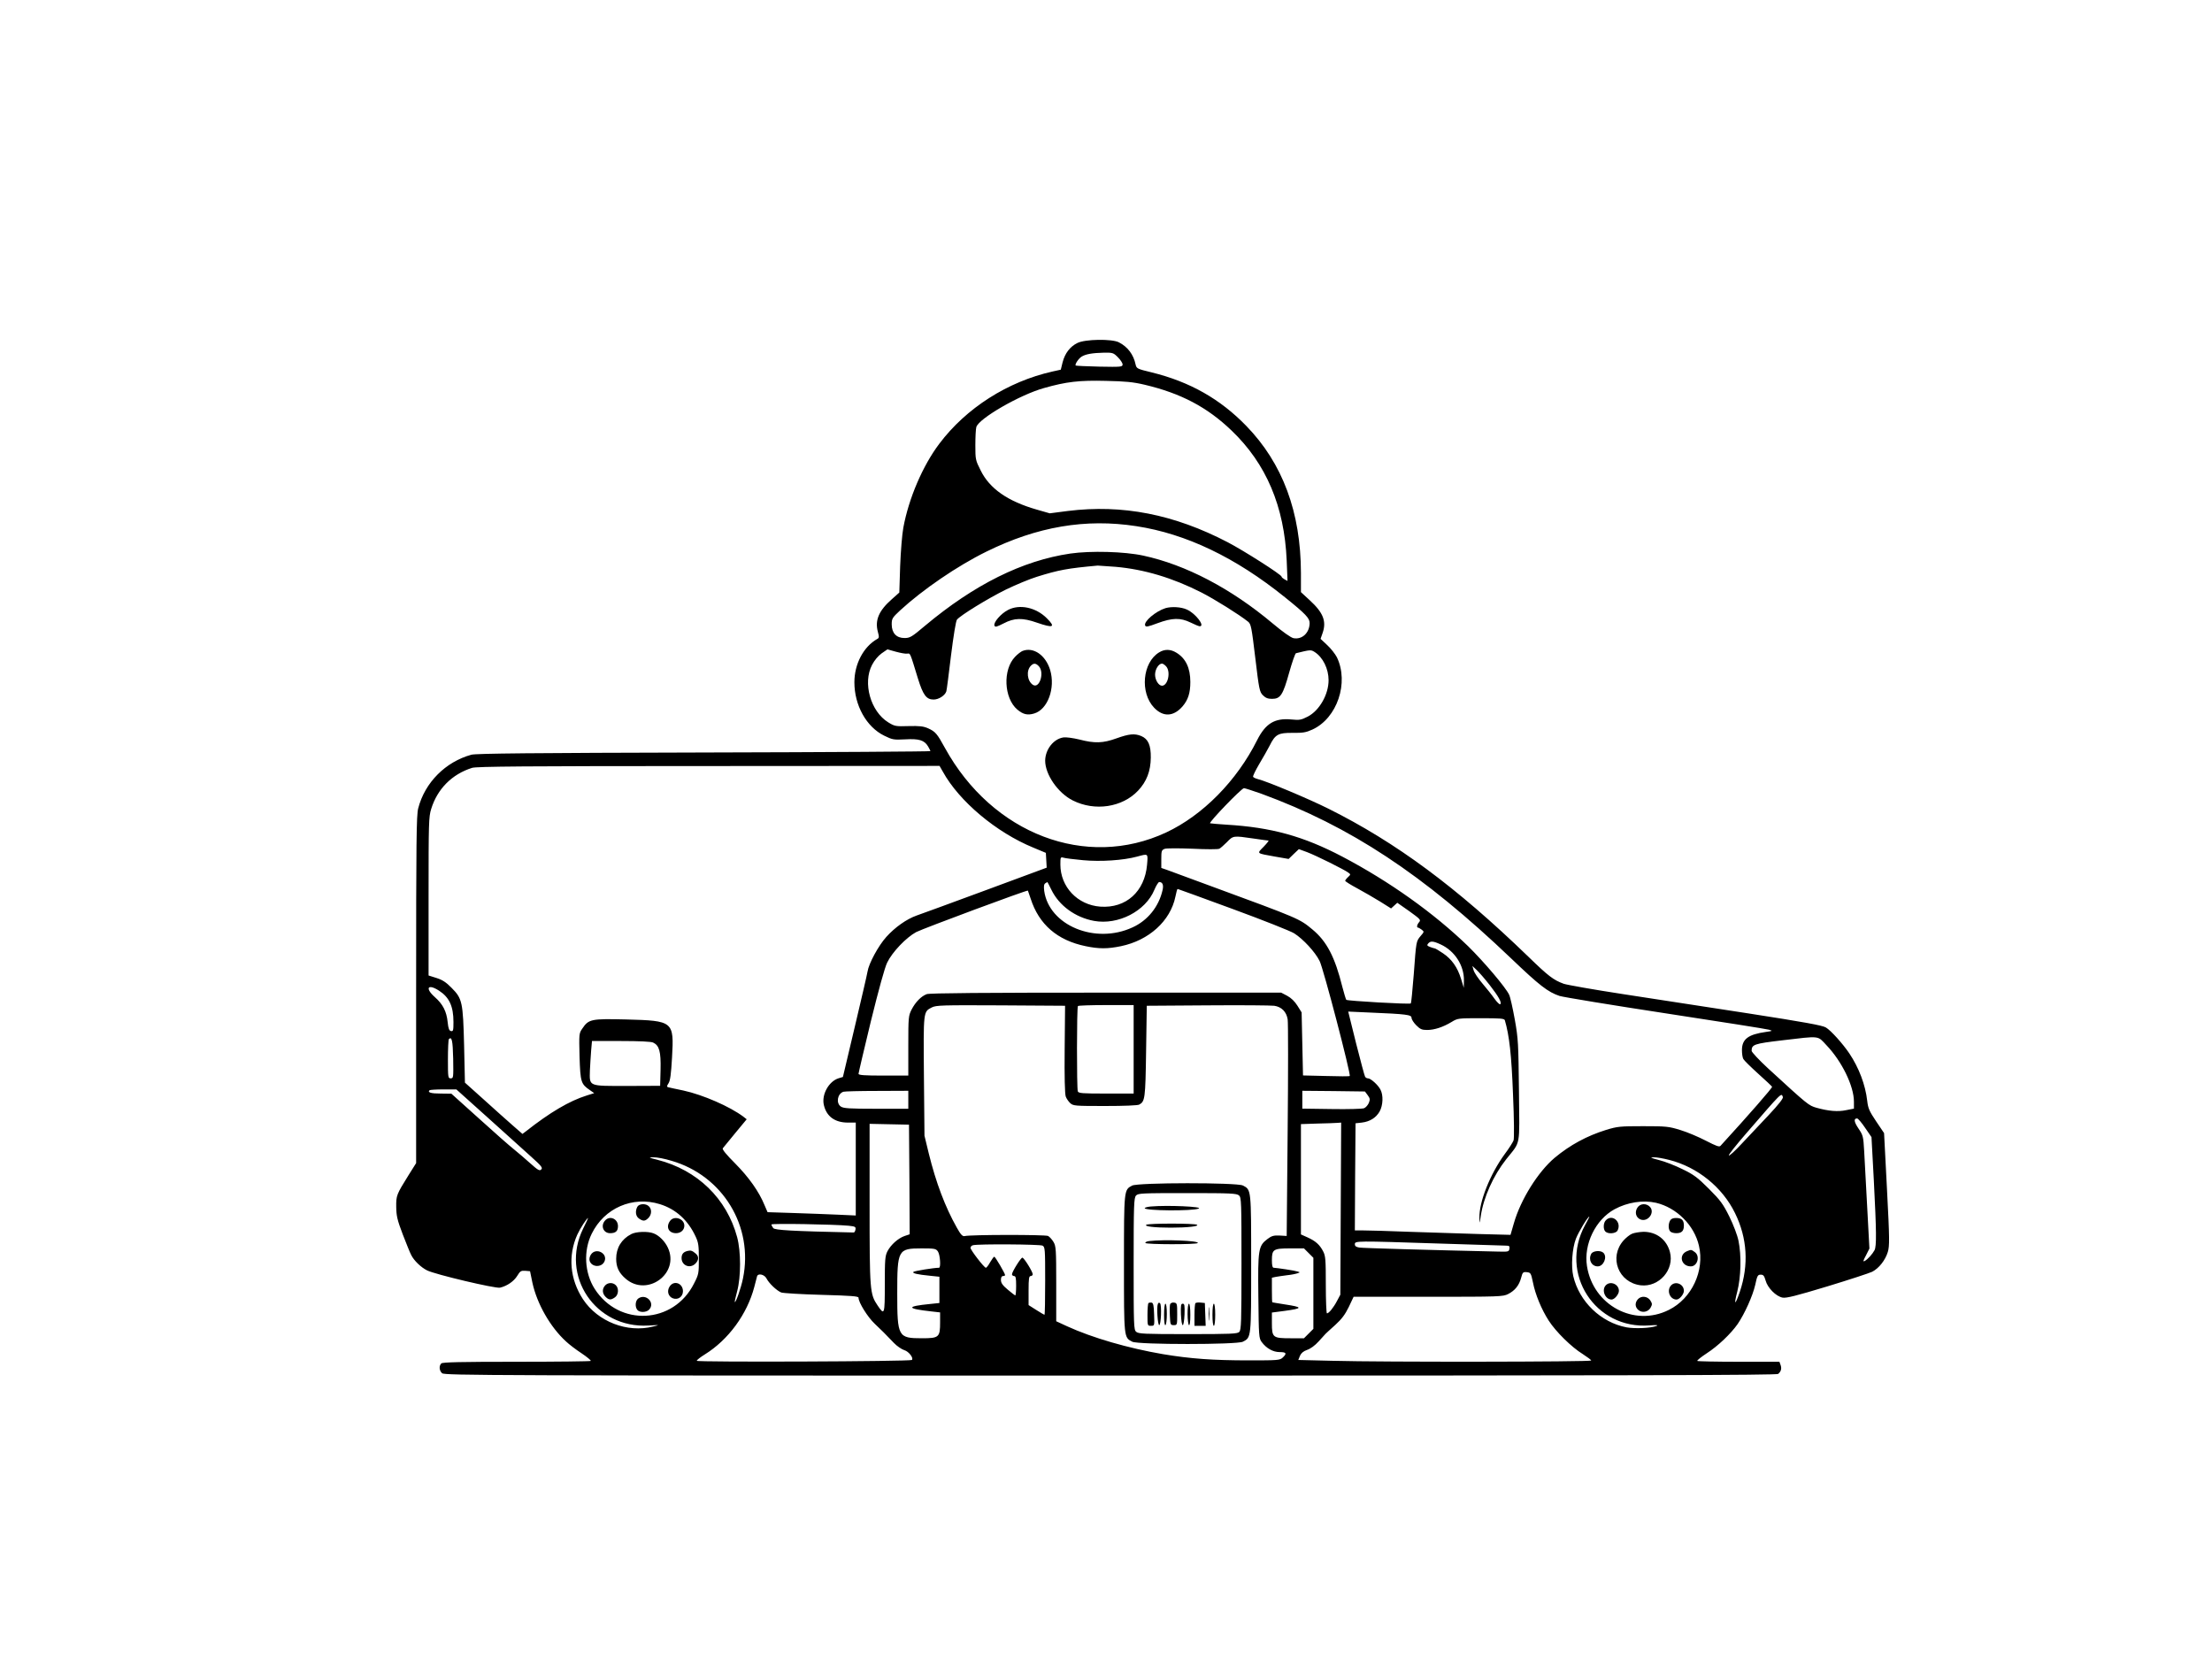 <?xml version="1.0" standalone="no"?>
<!DOCTYPE svg PUBLIC "-//W3C//DTD SVG 20010904//EN"
 "http://www.w3.org/TR/2001/REC-SVG-20010904/DTD/svg10.dtd">
<svg version="1.0" xmlns="http://www.w3.org/2000/svg"
 width="1600pt" height="1200pt" viewBox="0 0 1600 1200"
 preserveAspectRatio="xMidYMid meet">

<g transform="translate(0,1200) scale(0.1,-0.1)"
fill="#000000" stroke="none">
<path d="M7793 9519 c-53 -26 -90 -74 -107 -140 l-13 -53 -59 -13 c-326 -73
-626 -265 -820 -523 -120 -159 -221 -395 -260 -607 -9 -48 -19 -174 -23 -279
l-6 -190 -55 -49 c-93 -82 -123 -151 -100 -236 10 -36 9 -44 -5 -51 -99 -56
-165 -181 -165 -313 0 -167 87 -323 215 -386 61 -30 69 -31 152 -27 101 6 139
-6 166 -51 9 -16 17 -31 17 -34 0 -3 -737 -8 -1637 -10 -1243 -3 -1649 -7
-1683 -16 -187 -51 -337 -201 -385 -388 -13 -49 -15 -233 -15 -1312 l0 -1254
-54 -86 c-88 -141 -91 -148 -90 -231 1 -64 7 -93 47 -198 26 -67 53 -135 62
-151 20 -40 70 -88 114 -110 57 -29 496 -133 528 -125 51 12 100 46 124 85 21
35 28 39 58 37 l35 -3 17 -83 c33 -152 129 -321 243 -425 22 -21 73 -60 113
-86 40 -27 69 -51 66 -55 -4 -3 -245 -6 -538 -6 -400 0 -534 -3 -543 -12 -18
-18 -15 -53 6 -71 17 -16 367 -17 4833 -17 3837 0 4818 3 4831 12 21 18 27 39
17 66 l-8 22 -294 0 c-162 0 -296 3 -300 6 -3 4 27 28 68 55 82 53 175 142
224 212 51 75 109 204 127 283 14 66 18 74 40 74 19 0 25 -8 35 -42 14 -53 75
-115 123 -124 27 -5 98 13 323 81 158 48 304 96 325 106 49 25 95 84 113 143
13 44 13 93 -6 455 l-21 405 -58 86 c-49 73 -58 94 -64 148 -13 115 -60 239
-129 342 -47 70 -134 167 -170 188 -24 15 -156 39 -562 102 -291 45 -701 108
-910 140 -209 32 -400 66 -424 74 -74 27 -111 55 -256 196 -520 503 -956 826
-1445 1070 -142 71 -446 199 -513 215 -15 4 -30 11 -33 16 -3 5 17 46 44 92
27 45 61 105 76 134 40 81 62 93 166 92 74 -1 97 3 143 24 179 82 266 339 177
523 -12 23 -43 63 -69 87 l-49 46 15 43 c29 84 4 147 -92 235 l-65 60 0 139
c-1 439 -132 792 -395 1063 -189 195 -408 319 -683 387 -108 26 -111 28 -118
58 -15 72 -58 128 -121 160 -51 26 -245 23 -300 -5z m293 -103 c19 -19 34 -42
34 -52 0 -18 -10 -19 -167 -16 -93 2 -170 6 -172 8 -8 8 20 50 42 64 30 19 79
27 161 29 65 1 70 -1 102 -33z m194 -199 c262 -62 452 -162 628 -331 251 -240
382 -549 399 -940 l6 -148 -21 11 c-12 7 -22 15 -22 20 0 14 -273 188 -390
249 -388 202 -761 275 -1156 226 l-131 -17 -94 27 c-209 60 -341 151 -406 284
-37 73 -38 80 -38 181 0 59 3 118 7 132 18 62 314 233 489 282 162 46 255 57
449 52 142 -3 195 -8 280 -28z m-60 -1023 c359 -55 717 -226 1074 -514 152
-122 179 -152 179 -187 -1 -71 -55 -121 -117 -109 -19 4 -77 45 -151 107 -301
253 -629 424 -935 490 -138 30 -382 36 -528 15 -347 -51 -695 -224 -1052 -523
-96 -81 -108 -88 -148 -88 -58 0 -92 36 -92 99 0 41 4 48 61 101 163 150 414
322 624 425 367 181 717 241 1085 184z m-150 -294 c206 -18 413 -80 621 -186
94 -48 272 -159 337 -211 21 -17 25 -39 52 -263 27 -228 31 -245 55 -269 19
-19 35 -26 66 -26 61 0 79 28 124 190 21 75 43 138 49 140 105 26 108 26 135
9 60 -38 101 -122 101 -204 0 -103 -66 -219 -150 -263 -49 -25 -60 -27 -121
-21 -119 11 -185 -29 -246 -150 -147 -294 -393 -543 -657 -667 -579 -271
-1258 -12 -1601 611 -57 104 -69 118 -122 142 -34 15 -62 18 -141 16 -95 -3
-101 -1 -147 27 -128 79 -186 285 -117 416 17 33 44 65 69 83 l42 29 61 -17
c33 -9 70 -16 82 -14 23 3 19 12 78 -181 37 -119 61 -151 113 -151 37 0 82 29
92 59 3 9 18 127 34 260 18 144 35 249 43 259 26 32 227 155 353 217 72 35
173 77 225 93 160 50 221 61 440 81 8 0 67 -4 130 -9z m-1250 -1482 c118 -214
386 -439 654 -549 l91 -38 3 -53 3 -54 -443 -164 c-244 -90 -467 -172 -497
-182 -74 -26 -158 -86 -220 -155 -57 -63 -127 -192 -136 -251 -3 -20 -45 -200
-92 -399 l-86 -363 -33 -10 c-70 -23 -122 -118 -105 -192 19 -84 80 -128 175
-128 l56 0 0 -336 0 -336 -132 6 c-73 3 -217 9 -320 12 l-186 6 -22 51 c-40
98 -113 201 -212 301 -65 65 -95 102 -90 110 5 6 46 56 91 111 l82 99 -23 18
c-98 74 -293 159 -435 190 -54 11 -104 22 -111 24 -10 3 -9 9 4 29 12 19 18
65 25 186 15 262 10 266 -332 275 -252 6 -271 3 -317 -66 -24 -34 -24 -39 -20
-203 6 -185 10 -198 76 -243 l30 -21 -54 -17 c-125 -39 -266 -122 -441 -260
l-24 -18 -72 63 c-40 35 -133 118 -208 186 l-136 122 -6 268 c-8 317 -13 340
-92 419 -38 39 -66 57 -108 70 l-57 18 0 572 c0 532 1 576 19 633 45 145 150
251 296 297 32 10 390 13 1711 13 l1670 1 24 -42z m2303 -159 c644 -236 1170
-583 1808 -1192 205 -196 266 -243 350 -271 30 -9 376 -66 769 -126 393 -60
729 -113 745 -118 29 -9 28 -9 -20 -16 -130 -18 -175 -52 -175 -132 0 -25 4
-54 10 -64 5 -10 54 -58 107 -106 54 -48 99 -91 101 -95 3 -7 -168 -203 -373
-427 -9 -10 -30 -2 -106 37 -52 27 -134 62 -184 77 -84 26 -102 28 -270 28
-167 0 -186 -2 -268 -27 -138 -43 -259 -108 -371 -201 -121 -102 -247 -303
-296 -475 l-24 -83 -231 6 c-126 4 -351 11 -500 16 -148 6 -298 10 -333 10
l-62 0 2 388 3 387 45 5 c59 7 103 35 129 80 25 45 28 118 6 159 -17 33 -70
81 -90 81 -8 0 -17 5 -21 12 -4 6 -33 115 -65 241 l-57 230 156 -7 c266 -11
302 -16 302 -38 0 -11 15 -35 34 -54 29 -29 41 -34 79 -34 52 0 114 20 177 58
44 27 48 27 213 27 140 0 168 -2 172 -15 32 -109 48 -248 59 -535 8 -181 9
-320 4 -334 -5 -13 -33 -58 -64 -99 -106 -145 -186 -347 -183 -461 1 -46 1
-46 10 14 20 134 90 291 184 410 107 135 96 80 92 495 -4 342 -5 375 -30 515
-15 83 -33 164 -41 180 -25 53 -181 237 -297 351 -248 240 -568 468 -910 648
-282 148 -515 212 -839 231 -58 4 -110 8 -117 10 -13 4 225 252 245 254 6 0
63 -18 125 -40z m-58 -324 c55 -8 104 -15 110 -15 5 0 -11 -20 -35 -45 -50
-51 -55 -46 83 -71 l98 -17 37 36 37 35 60 -22 c66 -25 269 -126 298 -148 18
-13 17 -14 -2 -32 -12 -11 -21 -23 -21 -27 0 -4 39 -29 88 -55 48 -26 122 -69
166 -96 l78 -49 22 20 23 21 87 -61 c79 -57 85 -63 71 -79 -16 -18 -20 -40 -7
-40 4 0 15 -7 26 -15 18 -14 18 -15 -8 -45 -33 -40 -32 -35 -50 -279 -9 -112
-18 -206 -21 -209 -7 -8 -459 18 -467 26 -3 4 -16 45 -28 92 -54 218 -113 331
-217 417 -94 78 -93 78 -738 315 -148 55 -289 107 -312 115 l-43 15 0 64 c0
59 2 65 24 74 13 5 99 5 202 1 99 -5 186 -5 194 0 8 4 33 26 55 48 45 47 46
47 190 26z m-768 -190 c-17 -194 -152 -316 -338 -303 -165 12 -289 143 -289
305 0 53 1 55 23 49 12 -4 76 -12 141 -18 128 -12 292 -1 391 26 82 22 79 25
72 -59z m-692 -181 c56 -115 173 -200 308 -225 175 -32 373 70 437 225 13 31
29 56 35 56 24 0 33 -21 24 -59 -27 -119 -107 -219 -217 -269 -270 -125 -604
14 -639 264 -4 34 -2 48 8 55 8 5 15 9 15 9 1 0 14 -25 29 -56z m1314 -140
c218 -80 417 -159 442 -175 65 -41 152 -135 184 -200 27 -51 228 -822 218
-832 -2 -3 -79 -3 -171 0 l-167 4 -5 228 -5 228 -30 48 c-20 32 -45 56 -74 72
l-44 23 -1268 0 c-871 0 -1276 -3 -1296 -11 -40 -15 -81 -57 -109 -111 -23
-46 -24 -55 -24 -263 l0 -215 -180 0 c-137 0 -180 3 -180 13 0 6 40 177 89
379 57 231 100 388 118 425 37 77 138 182 210 221 53 27 803 306 808 300 1 -2
10 -28 20 -58 60 -187 193 -302 398 -344 96 -20 158 -20 255 0 203 42 358 183
394 358 6 31 13 56 16 56 3 0 183 -66 401 -146z m1501 -255 c102 -46 171 -153
169 -262 l-1 -52 -20 65 c-26 84 -67 142 -131 185 -28 19 -55 35 -59 35 -4 0
-19 5 -33 10 -23 9 -25 13 -15 25 17 20 36 19 90 -6z m356 -295 c64 -82 90
-129 75 -138 -4 -3 -23 15 -41 40 -18 26 -57 75 -87 110 -30 35 -59 78 -64 96
l-9 31 31 -29 c17 -16 60 -65 95 -110z m-7600 -40 c74 -48 104 -113 104 -227
0 -60 -2 -68 -17 -65 -14 2 -20 17 -25 65 -8 78 -35 130 -93 181 -73 65 -51
99 31 46z m4525 -424 c-2 -195 1 -325 8 -342 5 -14 20 -36 32 -47 22 -20 33
-21 252 -21 136 0 236 4 247 10 42 23 45 42 50 385 l5 330 440 3 c242 2 459 0
482 -3 53 -8 88 -43 97 -98 4 -23 4 -385 0 -804 l-7 -763 -52 3 c-43 2 -58 -3
-87 -25 -66 -50 -70 -74 -66 -415 3 -288 4 -303 24 -330 34 -46 82 -73 130
-73 49 0 54 -10 22 -40 -21 -19 -34 -20 -243 -20 -262 0 -425 12 -623 45 -251
43 -511 118 -694 202 l-78 36 0 271 c0 251 -2 273 -20 303 -10 17 -28 37 -39
43 -20 10 -560 10 -604 -1 -15 -3 -28 11 -56 61 -85 151 -151 326 -203 537
l-31 128 -4 430 c-4 474 -5 466 57 498 32 16 74 17 499 15 l465 -3 -3 -315z
m499 0 l0 -320 -199 0 c-172 0 -200 2 -205 16 -8 21 -8 609 1 617 3 4 96 7
205 7 l198 0 0 -320z m5011 30 c112 -117 199 -296 199 -409 l0 -50 -56 -11
c-60 -13 -127 -7 -214 17 -58 17 -60 18 -352 286 -65 60 -118 117 -118 126 0
46 18 52 221 76 279 33 254 35 320 -35z m-9933 -98 c2 -137 2 -142 -18 -142
-19 0 -20 6 -20 138 0 76 3 142 7 146 21 21 28 -10 31 -142z m1446 117 c45
-21 57 -65 54 -196 l-3 -117 -237 -1 c-286 0 -274 -5 -271 113 2 42 6 107 9
145 l6 67 209 0 c134 0 217 -4 233 -11z m-1198 -541 c124 -112 265 -239 314
-283 77 -69 87 -82 75 -94 -12 -12 -23 -6 -80 45 -36 32 -89 78 -118 101 -28
22 -142 122 -252 222 l-200 180 -77 1 c-71 0 -97 8 -81 24 3 3 48 6 100 6 l94
0 225 -202z m3044 127 l0 -65 -233 0 c-194 0 -236 3 -255 16 -36 25 -25 92 18
107 8 3 117 6 243 6 l227 1 0 -65z m3323 33 c17 -23 18 -31 8 -56 -7 -16 -22
-33 -34 -38 -12 -5 -118 -8 -234 -6 l-213 3 0 65 0 64 226 -2 227 -3 20 -27z
m3003 -13 c4 -10 -31 -54 -102 -130 -60 -64 -148 -157 -196 -208 -47 -51 -89
-89 -93 -85 -4 4 53 76 126 160 264 305 253 294 265 263z m595 -223 l46 -67
17 -315 c19 -370 20 -473 5 -503 -15 -28 -49 -66 -71 -78 -14 -7 -12 1 9 40
l25 50 -16 298 c-9 164 -19 348 -22 408 -6 105 -8 113 -41 162 -33 49 -36 73
-10 73 7 0 33 -31 58 -68z m-3793 -584 l-3 -623 -24 -45 c-25 -48 -59 -90 -73
-90 -4 0 -8 92 -8 205 0 183 -2 210 -19 243 -25 49 -56 76 -114 102 l-47 21 0
399 0 399 118 4 c64 1 130 4 145 5 l28 2 -3 -622z m-3120 210 l2 -396 -36 -12
c-47 -16 -100 -63 -125 -111 -17 -34 -19 -60 -19 -239 0 -221 -2 -227 -52
-153 -56 83 -58 104 -58 735 l0 579 143 -3 142 -3 3 -397z m-1722 136 c372
-107 596 -475 518 -852 -14 -68 -52 -177 -59 -170 -2 2 6 37 17 78 28 105 28
286 0 391 -75 280 -288 486 -577 560 -65 16 -67 18 -29 18 23 1 82 -10 130
-25z m7218 6 c205 -52 385 -198 476 -385 89 -181 100 -374 35 -568 -35 -102
-45 -101 -19 0 27 106 31 262 9 368 -8 40 -37 116 -66 175 -46 92 -64 117
-148 201 -82 82 -110 103 -191 142 -52 26 -129 56 -170 66 -61 16 -68 19 -39
20 20 1 70 -8 113 -19z m-7301 -320 c116 -36 204 -116 259 -235 20 -43 23 -66
23 -160 0 -106 -1 -113 -35 -179 -147 -294 -542 -315 -719 -38 -73 115 -82
275 -21 398 91 186 296 275 493 214z m7205 10 c149 -35 277 -162 311 -311 42
-181 -52 -382 -218 -464 -251 -126 -548 34 -592 317 -25 158 62 336 199 411
94 51 206 68 300 47z m-513 -162 c-190 -348 73 -756 468 -725 49 4 64 2 49 -4
-42 -16 -155 -21 -217 -10 -185 35 -342 186 -385 370 -17 72 -8 201 19 271 18
47 86 160 97 160 2 0 -12 -28 -31 -62z m-7247 -25 c-168 -342 89 -723 472
-701 84 5 85 5 35 -7 -188 -48 -401 35 -508 197 -95 145 -110 315 -41 468 21
46 69 120 78 120 1 0 -15 -35 -36 -77z m1920 21 c48 -5 53 -8 50 -27 -2 -12
-7 -22 -13 -22 -448 10 -571 17 -582 32 -7 9 -13 21 -13 26 0 9 455 1 558 -9z
m4277 -129 c248 -8 463 -15 478 -15 24 0 28 -4 25 -22 -3 -22 -7 -23 -83 -21
-490 11 -976 25 -1002 29 -24 4 -33 10 -33 24 0 25 3 25 615 5z m-2874 -15
c18 -10 19 -24 19 -255 0 -135 -2 -245 -5 -245 -3 0 -30 16 -60 35 l-55 35 0
105 c0 87 3 105 15 105 8 0 15 6 15 13 0 18 -63 120 -75 120 -11 0 -74 -101
-75 -120 0 -7 7 -13 15 -13 12 0 15 -14 15 -70 0 -38 -3 -70 -6 -70 -3 0 -28
19 -55 42 -37 31 -49 48 -49 70 0 18 5 28 15 28 8 0 15 3 15 7 0 12 -71 133
-78 133 -4 0 -17 -18 -30 -40 -12 -22 -26 -40 -31 -40 -12 0 -111 128 -111
144 0 8 8 17 18 19 37 10 484 7 503 -3z m-757 -42 c16 -23 23 -118 8 -118 -35
0 -179 -23 -185 -30 -11 -10 30 -19 121 -28 l67 -7 0 -95 0 -95 -67 -7 c-176
-17 -173 -34 10 -54 l62 -7 0 -71 c0 -109 -8 -116 -131 -116 -173 0 -179 10
-179 325 0 316 5 325 177 325 94 0 103 -2 117 -22z m2682 -12 l34 -34 0 -257
0 -257 -34 -34 -34 -34 -98 0 c-127 0 -134 5 -134 109 l0 77 92 12 c134 18
134 27 1 47 -48 8 -89 14 -90 15 -2 0 -3 40 -3 89 l0 89 28 6 c15 3 52 8 82
12 30 3 64 10 75 14 20 7 20 7 0 13 -20 7 -149 26 -172 27 -9 0 -13 18 -13 54
0 79 10 86 132 86 l100 0 34 -34z m1622 -211 c17 -88 62 -196 114 -277 52 -81
166 -193 246 -242 34 -22 62 -43 62 -47 0 -10 -1509 -12 -1872 -2 l-247 6 12
30 c9 20 24 33 52 43 24 8 57 32 83 61 24 26 47 51 50 55 4 4 35 33 70 64 47
43 71 75 98 130 l35 74 540 0 c518 0 541 1 578 20 49 25 79 62 94 118 10 39
14 43 41 40 28 -3 30 -7 44 -73z m-5544 28 c19 -37 75 -89 107 -102 15 -5 146
-13 293 -17 216 -6 266 -10 266 -21 0 -34 66 -140 117 -188 57 -54 70 -67 139
-139 22 -23 56 -46 75 -52 32 -9 69 -57 55 -71 -11 -11 -1556 -17 -1556 -6 0
6 26 26 58 46 171 106 306 291 358 488 9 35 18 70 20 77 7 24 53 14 68 -15z"/>
<path d="M7291 7588 c-52 -27 -106 -90 -98 -113 6 -13 15 -10 67 16 76 40 136
42 241 5 119 -41 136 -33 71 32 -79 79 -197 104 -281 60z"/>
<path d="M8430 7601 c-70 -22 -158 -96 -147 -125 5 -13 19 -10 89 16 108 40
166 41 240 5 30 -15 60 -27 66 -27 41 0 -30 93 -93 121 -41 19 -111 23 -155
10z"/>
<path d="M7395 7291 c-11 -5 -35 -23 -52 -41 -91 -93 -82 -300 16 -383 42 -35
74 -42 121 -28 99 29 155 184 116 315 -33 108 -122 169 -201 137z m120 -111
c41 -46 4 -163 -43 -134 -42 27 -51 103 -15 139 20 20 36 19 58 -5z"/>
<path d="M8384 7281 c-120 -73 -140 -291 -36 -400 66 -69 141 -65 206 10 40
47 56 97 56 176 0 101 -33 171 -101 212 -42 26 -85 27 -125 2z m51 -101 c35
-39 13 -140 -30 -140 -24 0 -50 41 -50 80 0 39 26 80 50 80 7 0 20 -9 30 -20z"/>
<path d="M8075 6659 c-97 -35 -157 -37 -268 -8 -46 11 -97 18 -115 15 -72 -11
-131 -87 -132 -168 0 -100 92 -234 200 -288 159 -80 358 -50 472 71 62 66 91
141 92 239 1 90 -19 135 -69 156 -48 20 -88 16 -180 -17z"/>
<path d="M8188 3424 c-58 -31 -58 -28 -58 -564 0 -539 -1 -534 60 -565 43 -22
757 -22 800 0 61 31 60 26 60 565 0 539 1 534 -60 565 -43 22 -761 22 -802 -1z
m774 -71 c17 -15 18 -44 18 -494 0 -421 -2 -479 -16 -493 -13 -14 -61 -16
-371 -16 -318 0 -358 2 -375 17 -17 15 -18 44 -18 491 0 428 2 477 17 494 15
17 40 18 371 18 317 0 357 -2 374 -17z"/>
<path d="M8323 3273 c-24 -2 -43 -8 -43 -12 0 -19 345 -22 390 -3 37 14 -225
26 -347 15z"/>
<path d="M8292 3141 c-19 -12 60 -21 177 -21 120 0 207 10 189 21 -17 11 -349
11 -366 0z"/>
<path d="M8312 3023 c-18 -2 -30 -9 -27 -14 8 -11 372 -12 379 0 11 17 -243
27 -352 14z"/>
<path d="M8307 2574 c-4 -4 -7 -43 -7 -86 0 -77 0 -78 25 -78 26 0 26 0 23 82
-2 65 -6 83 -18 86 -9 1 -19 0 -23 -4z"/>
<path d="M8375 2568 c-10 -24 -1 -153 10 -153 13 0 19 145 6 158 -7 7 -12 5
-16 -5z"/>
<path d="M8464 2567 c-3 -8 -4 -45 -2 -83 3 -66 4 -69 28 -69 25 0 25 1 25 80
0 75 -1 80 -23 83 -12 2 -24 -3 -28 -11z"/>
<path d="M8647 2574 c-4 -4 -7 -43 -7 -86 l0 -78 40 0 41 0 -3 83 -3 82 -30 3
c-17 2 -34 0 -38 -4z"/>
<path d="M8420 2489 c0 -51 4 -78 10 -74 6 3 10 40 10 81 0 43 -4 74 -10 74
-6 0 -10 -34 -10 -81z"/>
<path d="M8542 2493 c2 -44 7 -78 13 -78 6 0 11 34 13 78 2 65 0 77 -13 77
-13 0 -15 -12 -13 -77z"/>
<path d="M8590 2496 c0 -41 5 -78 10 -81 6 -4 10 23 10 74 0 47 -4 81 -10 81
-6 0 -10 -31 -10 -74z"/>
<path d="M8743 2495 c0 -44 2 -61 4 -37 2 23 2 59 0 80 -2 20 -4 1 -4 -43z"/>
<path d="M8770 2490 c0 -47 4 -80 10 -80 6 0 10 33 10 80 0 47 -4 80 -10 80
-6 0 -10 -33 -10 -80z"/>
<path d="M4610 3271 c-17 -32 -12 -69 12 -85 30 -21 44 -20 68 4 24 24 26 63
4 84 -22 23 -71 20 -84 -3z"/>
<path d="M4377 3172 c-35 -38 -13 -92 36 -92 40 0 57 15 57 51 0 53 -59 79
-93 41z"/>
<path d="M4846 3168 c-31 -44 -9 -88 44 -88 34 0 60 23 60 54 0 52 -75 76
-104 34z"/>
<path d="M4565 3073 c-70 -37 -108 -99 -108 -178 0 -60 19 -101 67 -143 156
-137 394 36 307 223 -22 47 -64 89 -104 104 -41 16 -127 13 -162 -6z"/>
<path d="M4975 2952 c-31 -7 -45 -22 -45 -52 0 -54 61 -79 100 -40 25 25 26
52 3 72 -26 22 -36 25 -58 20z"/>
<path d="M4274 2925 c-9 -14 -13 -32 -9 -45 15 -47 86 -50 107 -5 27 59 -62
105 -98 50z"/>
<path d="M4377 2702 c-23 -25 -21 -58 3 -82 24 -24 38 -25 68 -4 26 18 30 65
6 88 -21 21 -57 20 -77 -2z"/>
<path d="M4844 2695 c-22 -33 -11 -73 23 -86 36 -14 73 11 73 51 0 58 -65 82
-96 35z"/>
<path d="M4616 2607 c-21 -16 -24 -60 -6 -82 16 -20 64 -19 84 1 49 49 -22
122 -78 81z"/>
<path d="M11844 3265 c-22 -33 -11 -73 23 -86 53 -20 105 50 68 91 -26 28 -71
26 -91 -5z"/>
<path d="M11616 3174 c-19 -18 -21 -65 -4 -82 20 -20 76 -15 88 7 32 61 -37
123 -84 75z"/>
<path d="M12080 3171 c-14 -26 -13 -64 2 -79 7 -7 26 -12 43 -12 39 0 55 16
55 55 0 40 -16 55 -57 55 -22 0 -36 -6 -43 -19z"/>
<path d="M11805 3076 c-17 -7 -44 -29 -62 -49 -107 -122 -37 -304 125 -324
132 -15 245 113 211 241 -24 90 -97 146 -191 146 -29 -1 -67 -7 -83 -14z"/>
<path d="M12203 2950 c-64 -26 -43 -110 27 -110 49 0 69 76 28 104 -25 18 -25
18 -55 6z"/>
<path d="M11510 2931 c-23 -43 2 -91 47 -91 42 0 71 68 41 98 -20 20 -76 15
-88 -7z"/>
<path d="M11616 2704 c-34 -34 -6 -104 41 -104 21 0 53 38 53 63 0 48 -61 74
-94 41z"/>
<path d="M12087 2702 c-34 -37 -8 -102 40 -102 21 0 53 38 53 63 0 49 -61 74
-93 39z"/>
<path d="M11847 2602 c-22 -25 -21 -55 2 -76 27 -25 72 -17 90 15 13 24 13 29
-2 53 -21 31 -66 35 -90 8z"/>
</g>
</svg>
